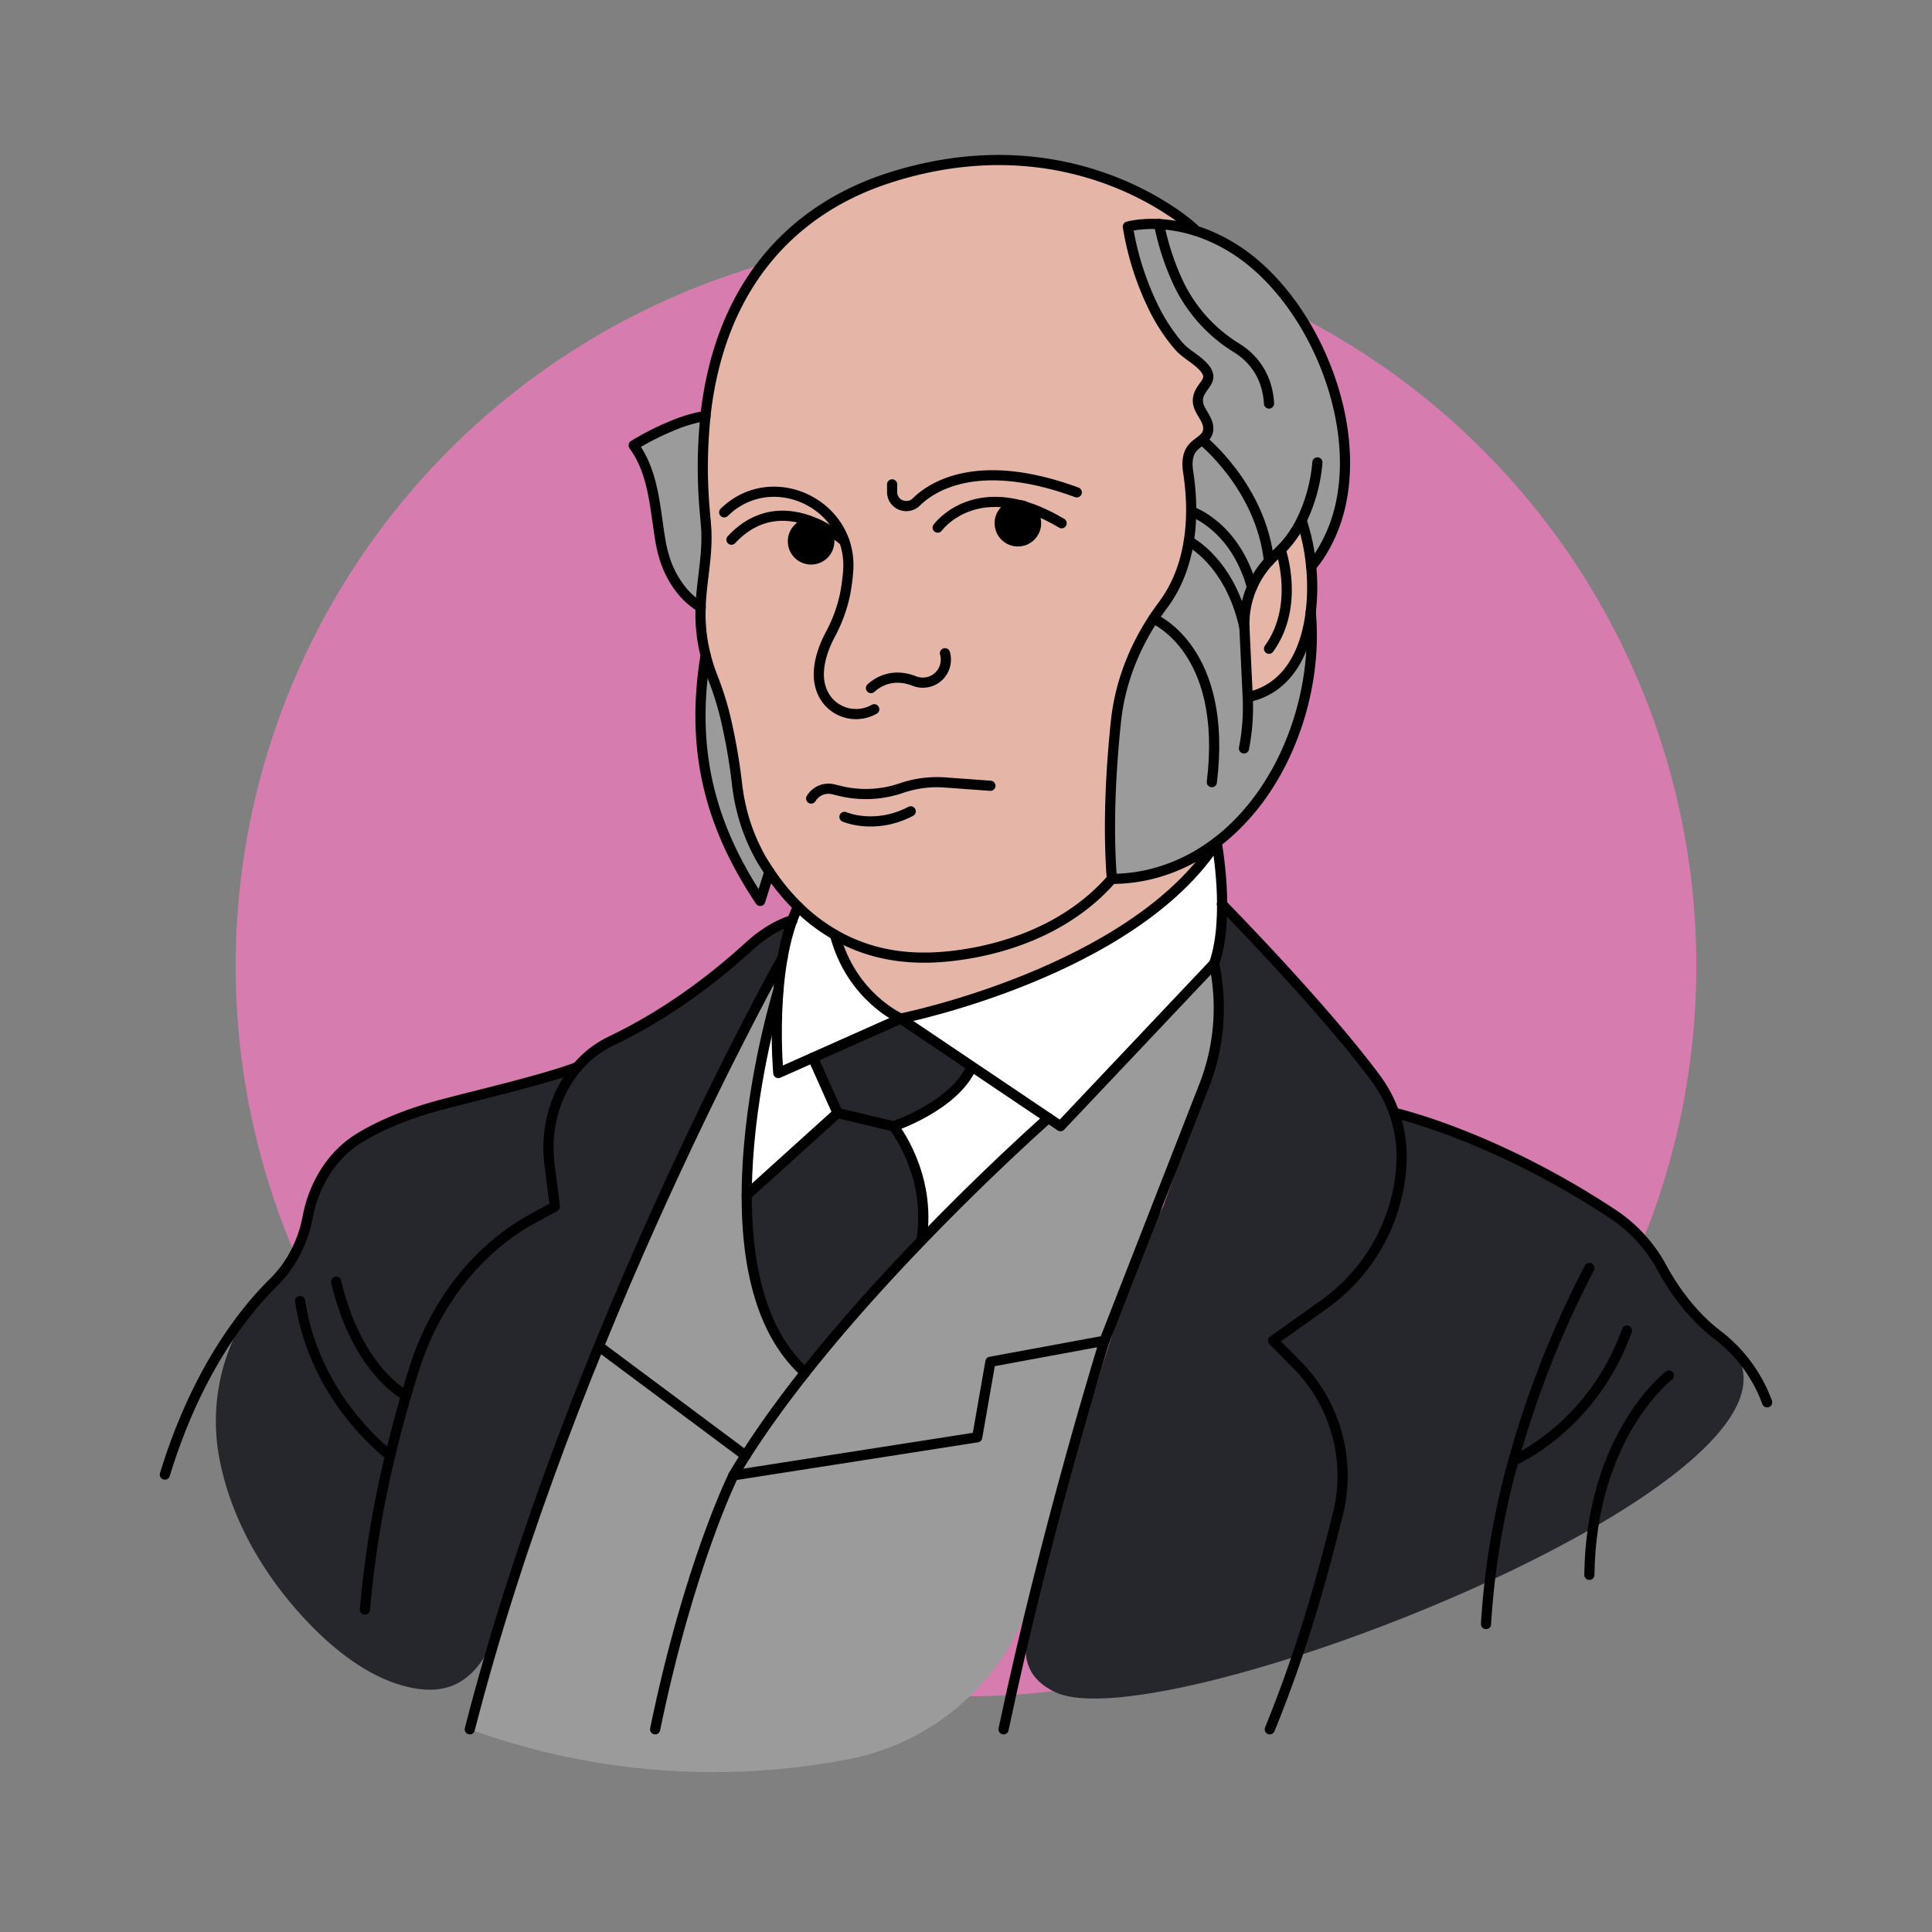 <svg xmlns="http://www.w3.org/2000/svg" viewBox="0 0 950 950"><rect x="0" y="0" width="950" height="950" fill="#808080" stroke="none"/><defs><style>.cls-1{fill:#d67caf;}.cls-2{fill:#9b9b9b;}.cls-3{fill:#26262d;}.cls-4{fill:#fff;}.cls-5{fill:#e5b6a8;}.cls-6{fill:none;stroke:#000;stroke-linecap:round;stroke-linejoin:round;stroke-width:5px;}</style></defs><title>francis_galton</title><g id="galton"><circle class="cls-1" cx="475" cy="475" r="359.12"/><path class="cls-2" d="M554.57,111.44s7.35,49.21,36.61,68.37l2.92,6-5.05,10.86L594,212.1l-9.42,11.58s9.88,56.75-20.36,84.9c0,0-23,22.62-17.48,123.57,0,0,69.7.57,93.1-82.46,0,0,9.78-30,3.64-41.1l-6.64,18.82a37.1,37.1,0,0,1-23.23,17l-2.74-40.2s2.52-22.4,16.81-31.83L640,255.92l4.73,22.76s30-33.48,8.41-94.89S582.15,104.06,554.57,111.44Z"/><path class="cls-2" d="M348,324.29s-18.37,60.93,25.64,118.38l4.68-14.88L367.09,410.6l-9.93-50.81Z"/><path class="cls-2" d="M347.38,263.18a.15.15,0,0,1,0,.07c.2,11.83-2.35,22.62-2.85,34.82l-9.35-7.72-.08-.11-8.62-16.72a209.77,209.77,0,0,0-4.28-24.6,0,0,0,0,0,0,0,.07.07,0,0,0,0,0c-4.54-19-10.11-29-10.62-29.92l0-.06c5.08-5,14.32-8.67,22.8-11.13h0c4.66-1.34,9.1-2.33,12.47-3a243.11,243.11,0,0,0-.43,45.46l6.72-16.49-6.5,19.06-.28.82v0l1,9.54h0S347.39,263.17,347.38,263.18Z"/><path class="cls-2" d="M353.12,203.63V233.7s-2.09-12.22-.82-29.94l.63-.11Z"/><path class="cls-3" d="M389.61,452.47l-4.79,24.31-7.46,7.2L323.71,594,295,662.36c-9.39,22.86-18.27,46-26.86,69.13-7.14,19.26-12,39.28-19,58.59-7.51,20.75-16.18,43.9-42.94,40.44-26.28-3.39-50.18-25.88-66-45.67-16.37-20.51-28.78-45.18-32.94-71.24a98.62,98.62,0,0,1,30.3-86.94q1-.91,2-1.78s10.23-13.35,16.08-40.53,47.94-37.07,47.94-37.07l80.28-22.6A52.64,52.64,0,0,1,310.08,507c17.59-5.39,50.55-34.91,50.55-34.91S380.54,453.49,389.61,452.47Z"/><path class="cls-3" d="M602.17,445.83s68,64.9,83.5,101.37c0,0,84.29,23.6,125.07,66.31,0,0,16.24,36.85,38.75,47.09l.12.12c63,63-277,196.35-330.54,171.43C505.88,826,502,815.82,505.62,801.62c16.48-64.21,46.16-173.14,66.3-208.22L592.16,537s15.24-47.4,4.87-63.14C597,473.83,603,463.2,602.17,445.83Z"/><path class="cls-2" d="M597,473.83s8.72,43.65-9.95,72.93c-14,21.88-55.14,145.49-78.2,232.8A117.69,117.69,0,0,1,417.34,865h0A351.55,351.55,0,0,1,231,850.33h0s63.91-224.7,153.83-379.47c0,0-49.82,162,11.08,204.06,0,0,104.29-117.05,118.73-125.76l6.83,4.6Z"/><path class="cls-3" d="M399.68,520.09l44.62-18.3,32.81,22.1s-3.44,20.17-37.77,29.95c0,0,19.93,24.94,14.68,55.25L395.9,674.92s-30.59-22.58-28.72-87.3l44.66-40.34Z"/><path class="cls-4" d="M597,416C545.8,481.55,444.3,501.8,444.3,501.8l32.81,22.1c-2.1,8-10,20.91-37.77,29.95,0,0,17.29,23.38,14.68,55.25l60.61-59.93,6.83,4.6L597,473.83C606.23,441.2,597,416,597,416Z"/><path class="cls-4" d="M410.55,459.63s8.15,32.1,33.76,42.16l-44.62,18.3,12.15,27.19-44.66,40.34s3-68.75,15.87-103.65l9.38-38.14Z"/><path class="cls-5" d="M640,255.92s23.21,68.88-26.46,86.87L611.91,319l.86-21.34,5-13.24L624,276S634.71,270.13,640,255.92Z"/><path class="cls-5" d="M597,416c-46.38,66.48-154.12,84.84-154.12,84.84l-.16-.07-.45-.22-.65-.31a55.1,55.1,0,0,1-14.95-10.89.14.14,0,0,1-.06-.06,63.34,63.34,0,0,1-16.09-29.65,109.11,109.11,0,0,1-14.43-11,104.58,104.58,0,0,1-17.8-20.86l-.53-.82a107,107,0,0,1-14.49-35.83.09.09,0,0,1,0,0l-.29-1.48a.15.15,0,0,1,0-.07,2.67,2.67,0,0,1-.06-.3,61.67,61.67,0,0,1-.93-7s-1.69-12.9-4.79-27.31a2.23,2.23,0,0,0-.06-.3c-2.12-9.8-4.89-20.24-8.21-27.84-.34-.77-.64-1.58-.93-2.41a0,0,0,0,0,0,0c-.33-1-.63-2-.89-3.1-1.6-6.51-2-14.48-1.79-22.28v-.21a220.53,220.53,0,0,1,2.87-28.29s0,0,0,0c.43-2.67.75-4.23.75-4.23l-1.93-9.4-.65-3.15v0l-.45-2.16.51-1.23-.85-20L346.88,201c2.36-33.14,21.83-82.67,83-110.42a54.87,54.87,0,0,1,7.44-3.17c69.52-19.58,118.55,1.17,138.13,16.19a86.71,86.71,0,0,1,9.13,7.88h-30c.83,25.8,26.31,60.06,26.31,60.06L594,184.06,589,196.61,594,212.1l-9.41,11.59c9.12,58.78-17.38,80.51-17.38,80.51-28.69,38.27-20.47,127.95-20.47,127.95C573.27,432.16,596.3,416.5,597,416Z"/><path class="cls-6" d="M429.87,348.75l0,0a18.11,18.11,0,0,1-22.75-4c-8.75-10.61-2.66-25.57,1.08-32.61a73.58,73.58,0,0,0,7.41-20.29A103.87,103.87,0,0,0,417,281.53c3.09-33.17-37-52.86-60.89-29.6"/><path class="cls-6" d="M428.28,338.34c3-2.72,10.36-7.76,21.38-3.44a11.35,11.35,0,0,0,9-.32h0a11.37,11.37,0,0,0,6-13.38"/><path class="cls-6" d="M487,386.38l-22.35-1.63a53.88,53.88,0,0,0-21.4,2.77h0A53.88,53.88,0,0,1,413,388.91l-3.26-.8a9.94,9.94,0,0,0-10.87,4.53h0"/><path class="cls-6" d="M415.23,401.68s14.9,6.54,32.58-2.73"/><path class="cls-6" d="M461.07,259.45s19.49-27,60.95-2.16"/><circle cx="500.51" cy="257.27" r="11.45"/><circle cx="398.83" cy="266.16" r="11.45"/><path class="cls-6" d="M415.23,266.16s-30.42-27.76-55.56-.79"/><path class="cls-6" d="M529.47,242.1c-48.9-18-71.55-2.53-78.87,4.7a7,7,0,0,1-7.23,1.65l-.11,0a6.9,6.9,0,0,1-4.59-6.5v-3.77"/><path class="cls-6" d="M546.72,432.15c-34.84,39.89-91.57,38.72-91.57,38.72-17.94.18-32.64-4.35-44.61-11.23a90.05,90.05,0,0,1-18.12-13.79h0a108,108,0,0,1-14.11-17.14,2,2,0,0,1-.19-.29c-1.06-1.58-2.05-3.15-3-4.68s-2-3.39-2.83-5.13a93.12,93.12,0,0,1-7.83-21.35c-.6-2.52-1.11-5.07-1.5-7.64a.15.15,0,0,1,0-.07c-.21-1.24-.37-2.48-.52-3.74a282.5,282.5,0,0,0-5.26-30.92,2.22,2.22,0,0,0-.06-.3,145.23,145.23,0,0,0-6.24-20.43c-.4-1-.78-2-1.13-3-.77-2.09-1.44-4.11-2-6.08-.29-1-.57-2-.81-3a81.56,81.56,0,0,1-2.41-23.61c0-.14,0-.29,0-.42.49-12.21,3.05-23,2.85-34.82a.15.15,0,0,0,0-.07s0,0,0,0h0c0-1.93-.13-3.88-.34-5.87,0-.17,0-.35,0-.52-.14-1.34-.27-2.67-.37-4q-.13-1.28-.22-2.57a243.12,243.12,0,0,1,.43-45.46l0-.31c7.25-65.11,43.64-102,90.43-117l.49-.17c67.43-21.4,116.44,2.32,137.64,16.36a95.55,95.55,0,0,1,11.64,8.83"/><path class="cls-6" d="M344.54,298.5a35.45,35.45,0,0,1-9.34-8.14l-.08-.11a47.69,47.69,0,0,1-8.62-16.72,59.41,59.41,0,0,1-1.71-7.38c-1-5.72-1.66-11.52-2.57-17.21a0,0,0,0,0,0,0,.07.07,0,0,0,0,0c-1.7-10.74-4.16-21.1-10.62-29.92l0-.06a137.14,137.14,0,0,1,22.8-11.13h0a74.22,74.22,0,0,1,12.51-3.32"/><path class="cls-6" d="M378.31,428.7,373.82,443l-.19-.28c-25.43-38.14-34-75.44-26.68-120.55,0,0,0,0,0,0"/><path class="cls-6" d="M640,255.92a100.59,100.59,0,0,1,4.74,22.77,104.55,104.55,0,0,1-.22,22.27c-2.44,19.91-11.46,37.75-31,41.84"/><path class="cls-6" d="M611.68,368a104.51,104.51,0,0,0,1.85-25.19h0l-1.62-34.2a45.45,45.45,0,0,1,15.74-36.21A53.37,53.37,0,0,0,640,255.91a80.7,80.7,0,0,0,7.79-28.53"/><line class="cls-6" x1="636.82" y1="261.55" x2="636.82" y2="261.54"/><path class="cls-6" d="M644.51,300.95c4.75,50.83-22.83,112.52-75,127.91a80.52,80.52,0,0,1-22.79,3.29c-2.06-26.53-.34-55,2-77.36,2.19-20.83,10.5-40.41,23.07-57.17,14-18.68,15.88-43.28,12.45-65.58-.63-4.1-.51-8.71,2.21-11.85,3.17-3.66,8.4-4.84,7.58-10.65-.65-4.65-5.23-8-5-12.94.33-7,9-9,3-15.9-3.59-4.14-8.89-6.47-12.45-10.58a89.9,89.9,0,0,1-11.87-17.89,141.86,141.86,0,0,1-13.13-40.81s24.91-7.18,53.93,12c40.69,27,66.83,96.47,44.88,141.59a64.67,64.67,0,0,1-8.66,13.61"/><path class="cls-6" d="M629.73,270.42S639.37,297.68,624,319"/><path class="cls-6" d="M585.8,251.5s21.46,6.93,29.83,37.23"/><path class="cls-6" d="M584.57,266.16s20.22,9.85,27.35,42.43"/><path class="cls-6" d="M567.18,304.2s36.75,15,28.7,80.41"/><path class="cls-6" d="M591.18,216.4S620.07,239.49,624,276"/><path class="cls-6" d="M569.93,110.12A124.67,124.67,0,0,0,580,140.4a75.35,75.35,0,0,0,28.13,30.71c6.46,4,15,12.18,15.87,27.31"/><path class="cls-6" d="M598.24,414.19s6.82,36.56-1.21,59.64l-75.58,79.93-78.56-52.91S556.81,478.13,598.24,414.19Z"/><path class="cls-6" d="M410.55,459.63c8.14,30.73,32.35,41.21,32.35,41.21L382.7,527.65s-4.77-52.42,9.72-81.82"/><line class="cls-6" x1="366.6" y1="715.74" x2="294.98" y2="662.36"/><path class="cls-6" d="M382.8,486.74s-42.7,138.07,13.1,188.18"/><path class="cls-6" d="M597,473.83h0a104.82,104.82,0,0,1-4.89,60l-49,125.43L487,669.62l-6.49,37.12L360.64,725.47c48.13-81.82,154.85-175.73,154.85-175.73"/><path class="cls-6" d="M322.14,850.33c16.65-80.87,38.5-124.86,38.5-124.86"/><path class="cls-6" d="M493.47,850.33c21-99.42,49.64-191.09,49.64-191.09"/><path class="cls-6" d="M624.38,850.33c16.72-41,26.07-76.23,33.47-105.79a77.63,77.63,0,0,0-20.08-73.44L626,659.25l25.09-17.88a90.84,90.84,0,0,0,38-68.45c0-.3,0-.61,0-.9a64,64,0,0,0-12.39-41.51c-23.66-32.05-67-76.87-75.87-85.92"/><path class="cls-6" d="M685.67,547.2s48.88,11,107.72,50a73.35,73.35,0,0,1,23.69,26c5.44,10,14.44,23.3,27.45,33.22a73.5,73.5,0,0,1,24.4,33.12"/><path class="cls-6" d="M781.52,623.52a484.83,484.83,0,0,0-37.35,94.72,384.42,384.42,0,0,0-13.47,80.34"/><path class="cls-6" d="M744.17,718.23S783,701.8,800,654.24"/><path class="cls-6" d="M820.64,676.38s-38.2,29.19-39.12,98"/><path class="cls-6" d="M231,850.33c49.77-194.21,153.83-379.47,153.83-379.47"/><path class="cls-6" d="M81.07,725.08c15.63-51.11,39.05-80.34,53.44-94.49a57.84,57.84,0,0,0,10.68-14.49,63.1,63.1,0,0,0,6.09-17.62c3.11-16.46,12.2-30.72,25.13-38.72,12.45-7.72,27.31-13,40.38-16.5,16.13-4.33,51.41-12.5,67.08-18.58h0"/><path class="cls-6" d="M179.44,791.45a506.41,506.41,0,0,1,12.41-75.71c2.49-10.43,5.15-20.31,7.83-29.5,1.33-4.56,2.67-9,4-13.15,10.22-32.53,31.22-59.14,58.48-74l10.67-5.82-2.63-20.83c-2.26-17.91,3.11-35.41,13.69-47.74h0a50,50,0,0,1,16-12.51l.35-.17,2.85-1.4c23.52-11.59,45.34-27.13,65.37-45.41,11.5-10.48,21.19-12.71,21.19-12.71"/><path class="cls-6" d="M191.85,715.74s-37.12-27.31-44.28-76"/><path class="cls-6" d="M199.68,686.24s-24-11.89-34.37-56"/><path class="cls-6" d="M477.7,524.75c-8.45,19.08-38.35,29.09-38.35,29.09l-27.5-6.56-12.15-27.19"/><line class="cls-6" x1="411.84" y1="547.28" x2="367.17" y2="587.62"/><path class="cls-6" d="M439.34,553.84s18.79,23.38,13.85,55.59"/></g></svg>
